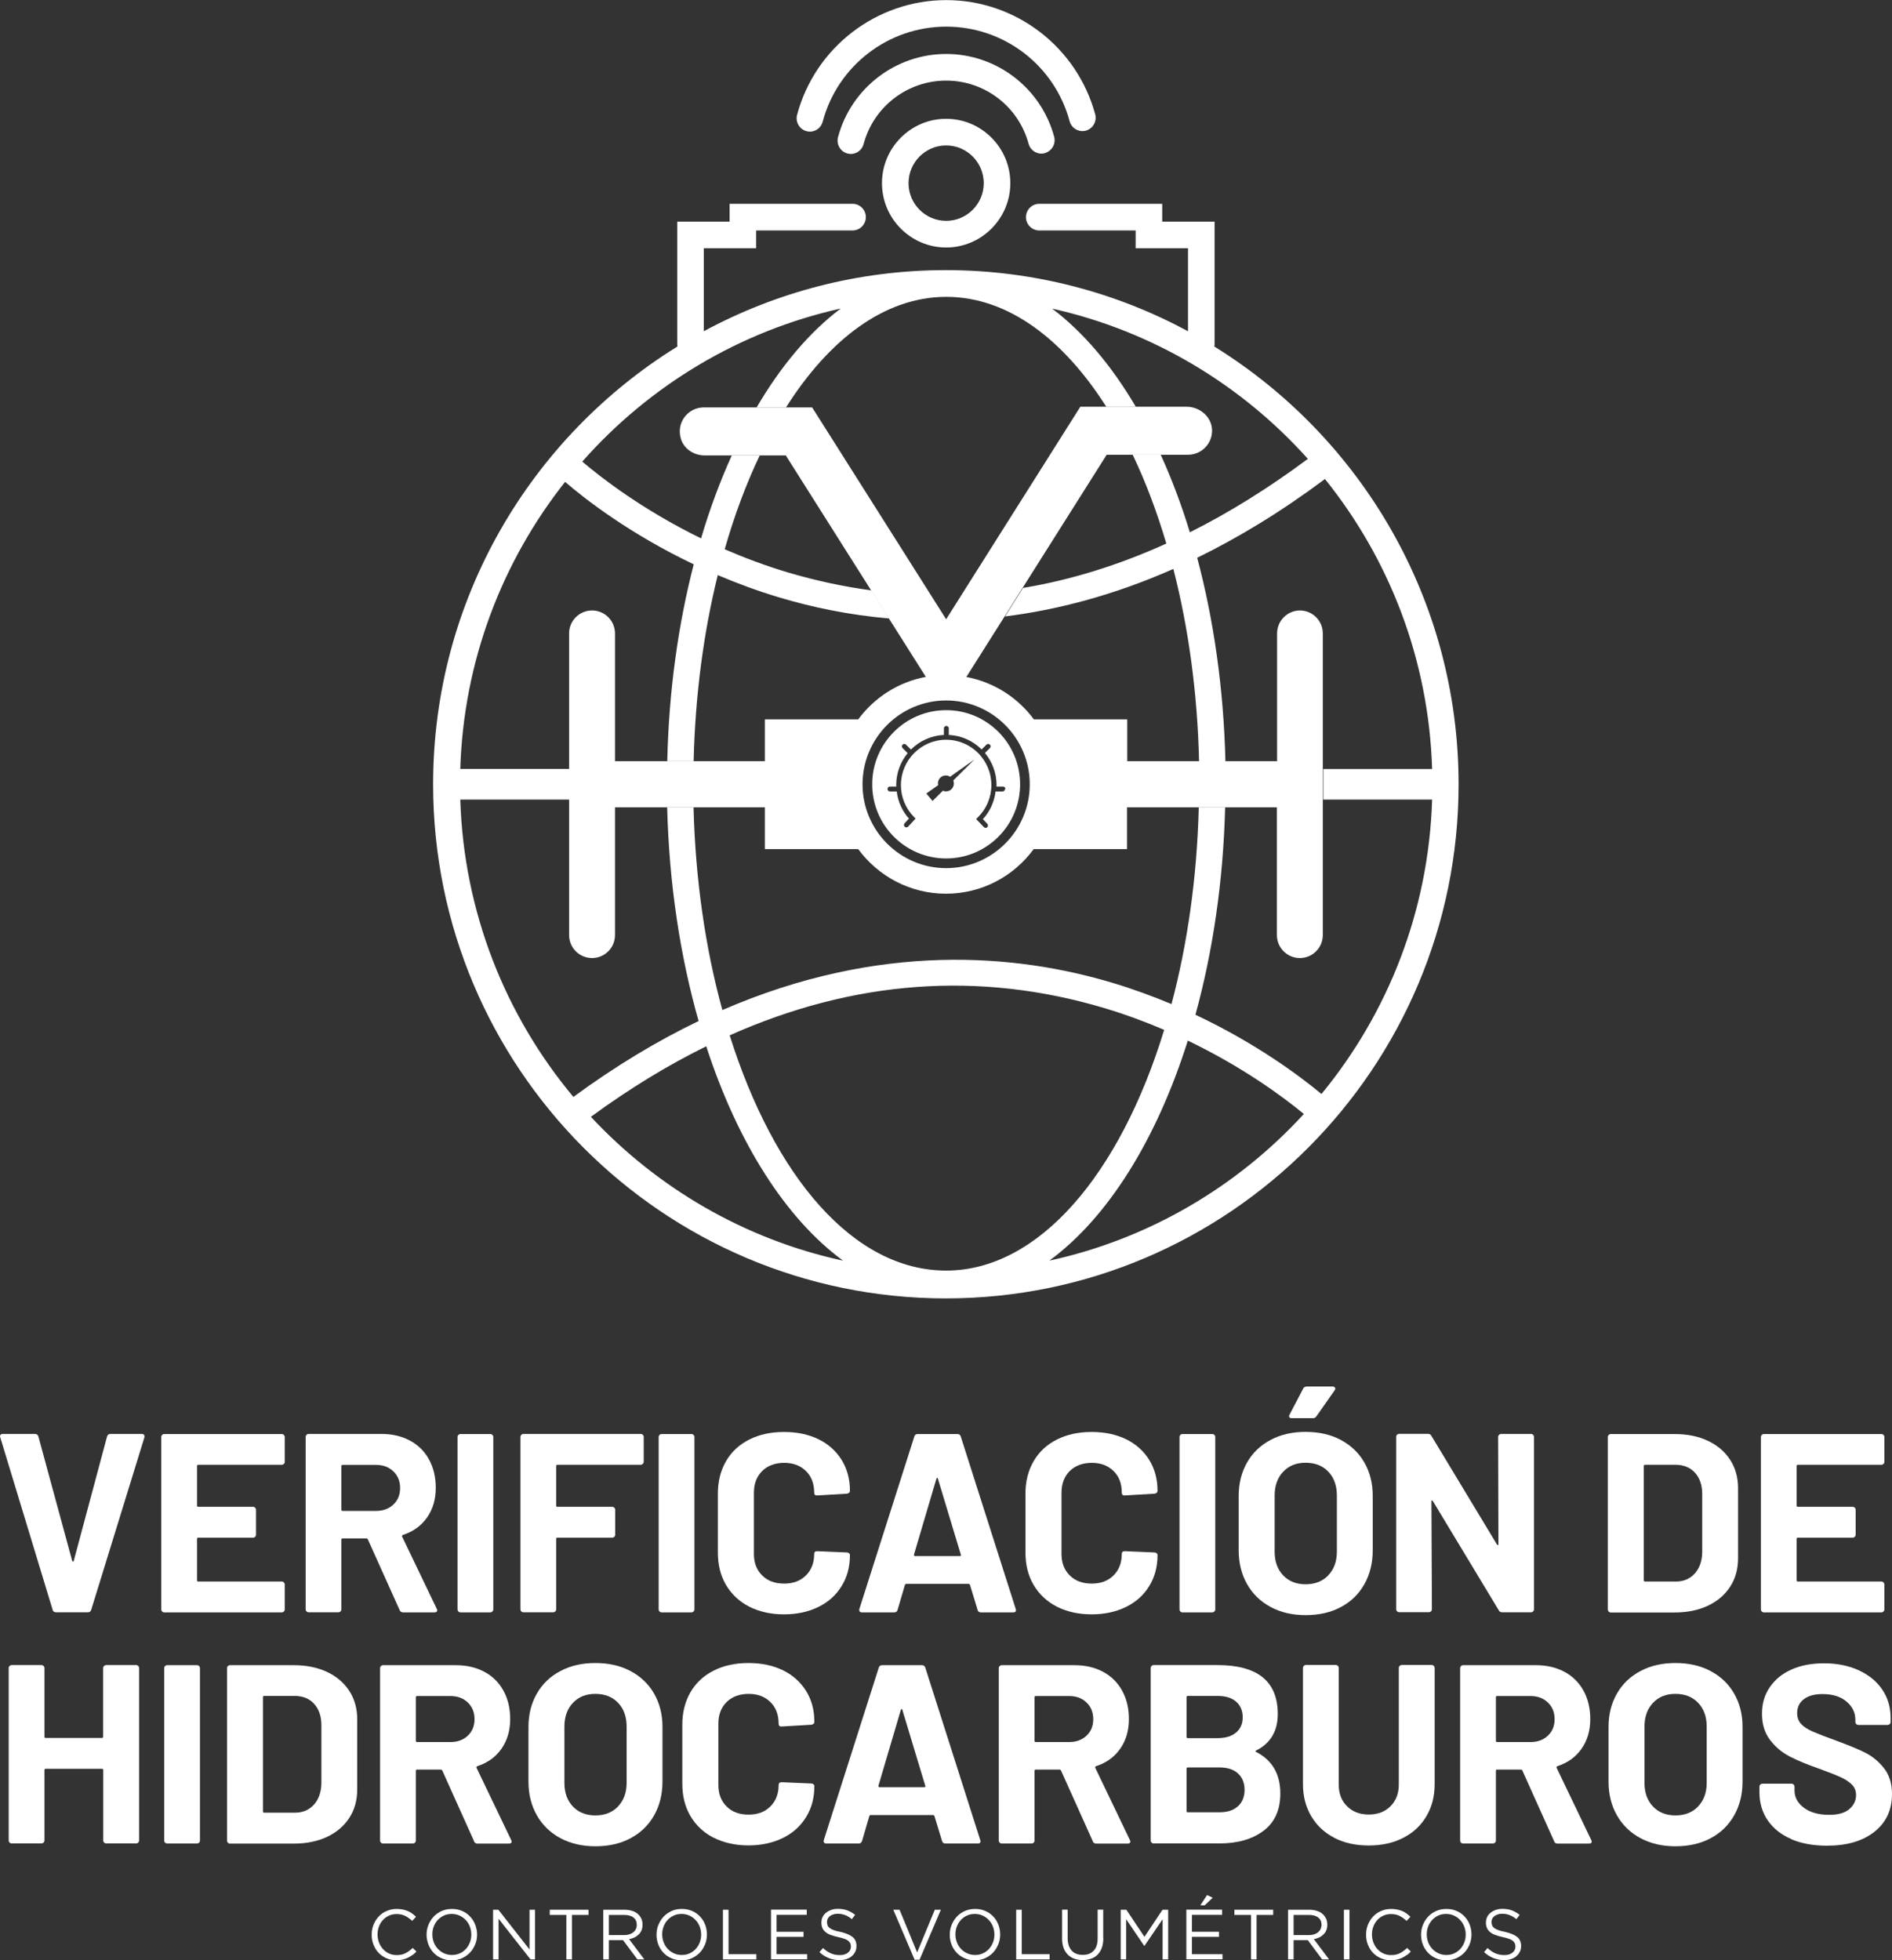 <svg width="166" height="172" viewBox="0 0 166 172" fill="none" xmlns="http://www.w3.org/2000/svg">
<rect x="0" y="0" width="166" height="172" fill="#333333" stroke="none"/>
<g clip-path="url(#clip0_170_8)">
<path d="M4.619 141.252L0.026 126.128L0 126.042C0 125.896 0.086 125.818 0.249 125.818H3.06C3.222 125.818 3.325 125.896 3.368 126.042L6.334 136.955C6.351 136.998 6.368 137.024 6.402 137.024C6.436 137.024 6.454 136.998 6.471 136.955L9.393 126.042C9.436 125.896 9.539 125.818 9.702 125.818H12.444C12.53 125.818 12.598 125.844 12.641 125.904C12.684 125.964 12.693 126.042 12.667 126.128L8.005 141.244C7.962 141.39 7.859 141.467 7.713 141.467H4.902C4.757 141.467 4.654 141.39 4.611 141.244L4.619 141.252Z" fill="white"/>
<path d="M24.906 128.448C24.854 128.499 24.786 128.525 24.717 128.525H17.398C17.321 128.525 17.287 128.56 17.287 128.637V132.1C17.287 132.177 17.321 132.212 17.398 132.212H22.197C22.274 132.212 22.334 132.238 22.386 132.289C22.437 132.341 22.463 132.401 22.463 132.478V134.652C22.463 134.73 22.437 134.79 22.386 134.841C22.334 134.893 22.274 134.919 22.197 134.919H17.398C17.321 134.919 17.287 134.953 17.287 135.031V138.657C17.287 138.734 17.321 138.769 17.398 138.769H24.717C24.794 138.769 24.854 138.795 24.906 138.846C24.957 138.898 24.983 138.958 24.983 139.035V141.209C24.983 141.287 24.957 141.347 24.906 141.398C24.854 141.45 24.786 141.476 24.717 141.476H14.415C14.338 141.476 14.278 141.45 14.227 141.398C14.175 141.347 14.15 141.287 14.15 141.209V126.093C14.15 126.016 14.175 125.956 14.227 125.904C14.278 125.853 14.338 125.827 14.415 125.827H24.717C24.794 125.827 24.854 125.853 24.906 125.904C24.957 125.956 24.983 126.016 24.983 126.093V128.259C24.983 128.336 24.957 128.396 24.906 128.448Z" fill="white"/>
<path d="M35.062 141.269L32.276 135.073C32.25 135.013 32.199 134.988 32.139 134.988H30.065C29.988 134.988 29.953 135.022 29.953 135.099V141.201C29.953 141.278 29.928 141.338 29.876 141.39C29.825 141.441 29.756 141.467 29.688 141.467H27.082C27.005 141.467 26.945 141.441 26.894 141.39C26.843 141.338 26.817 141.278 26.817 141.201V126.085C26.817 126.007 26.843 125.947 26.894 125.896C26.945 125.844 27.005 125.818 27.082 125.818H33.459C34.41 125.818 35.25 126.016 35.97 126.403C36.69 126.789 37.247 127.339 37.641 128.061C38.035 128.774 38.233 129.608 38.233 130.545C38.233 131.559 37.975 132.427 37.47 133.149C36.964 133.87 36.261 134.386 35.353 134.678C35.276 134.713 35.259 134.764 35.284 134.833L38.318 141.158C38.352 141.218 38.361 141.261 38.361 141.295C38.361 141.416 38.275 141.476 38.113 141.476H35.37C35.224 141.476 35.113 141.407 35.062 141.278V141.269ZM29.953 128.637V132.461C29.953 132.538 29.988 132.573 30.065 132.573H32.987C33.613 132.573 34.119 132.384 34.513 132.014C34.907 131.645 35.104 131.155 35.104 130.562C35.104 129.969 34.907 129.479 34.513 129.101C34.119 128.723 33.613 128.534 32.987 128.534H30.065C29.988 128.534 29.953 128.568 29.953 128.646V128.637Z" fill="white"/>
<path d="M40.221 141.398C40.169 141.347 40.144 141.287 40.144 141.209V126.093C40.144 126.016 40.169 125.956 40.221 125.904C40.272 125.853 40.332 125.827 40.409 125.827H43.015C43.092 125.827 43.152 125.853 43.203 125.904C43.255 125.956 43.281 126.016 43.281 126.093V141.209C43.281 141.287 43.255 141.347 43.203 141.398C43.152 141.45 43.083 141.476 43.015 141.476H40.409C40.332 141.476 40.272 141.45 40.221 141.398Z" fill="white"/>
<path d="M56.393 128.448C56.342 128.499 56.282 128.525 56.205 128.525H48.911C48.834 128.525 48.8 128.56 48.8 128.637V132.1C48.8 132.177 48.834 132.212 48.911 132.212H53.711C53.788 132.212 53.848 132.238 53.899 132.289C53.951 132.341 53.976 132.401 53.976 132.478V134.652C53.976 134.73 53.951 134.79 53.899 134.841C53.848 134.893 53.788 134.919 53.711 134.919H48.911C48.834 134.919 48.8 134.953 48.8 135.031V141.201C48.8 141.278 48.774 141.338 48.723 141.39C48.671 141.441 48.603 141.467 48.534 141.467H45.929C45.852 141.467 45.792 141.441 45.74 141.39C45.689 141.338 45.663 141.278 45.663 141.201V126.085C45.663 126.007 45.689 125.947 45.74 125.896C45.792 125.844 45.852 125.818 45.929 125.818H56.213C56.29 125.818 56.35 125.844 56.402 125.896C56.453 125.947 56.479 126.007 56.479 126.085V128.25C56.479 128.328 56.453 128.388 56.402 128.439L56.393 128.448Z" fill="white"/>
<path d="M57.867 141.398C57.816 141.347 57.79 141.287 57.79 141.209V126.093C57.79 126.016 57.816 125.956 57.867 125.904C57.919 125.853 57.979 125.827 58.056 125.827H60.661C60.738 125.827 60.798 125.853 60.85 125.904C60.901 125.956 60.927 126.016 60.927 126.093V141.209C60.927 141.287 60.901 141.347 60.85 141.398C60.798 141.45 60.73 141.476 60.661 141.476H58.056C57.979 141.476 57.919 141.45 57.867 141.398Z" fill="white"/>
<path d="M65.726 140.969C64.852 140.513 64.175 139.877 63.695 139.061C63.215 138.245 62.984 137.291 62.984 136.216V131.052C62.984 129.978 63.224 129.032 63.695 128.216C64.166 127.399 64.844 126.764 65.726 126.317C66.609 125.87 67.62 125.646 68.786 125.646C69.952 125.646 70.937 125.861 71.811 126.282C72.677 126.703 73.354 127.314 73.843 128.096C74.323 128.878 74.571 129.78 74.571 130.811C74.571 130.949 74.485 131.026 74.305 131.06L71.7 131.215H71.657C71.511 131.215 71.434 131.129 71.434 130.966C71.434 130.175 71.194 129.539 70.706 129.067C70.226 128.594 69.583 128.353 68.803 128.353C68.023 128.353 67.355 128.594 66.875 129.067C66.395 129.548 66.146 130.175 66.146 130.966V136.354C66.146 137.127 66.386 137.755 66.875 138.236C67.355 138.717 67.998 138.949 68.803 138.949C69.609 138.949 70.226 138.709 70.706 138.236C71.186 137.763 71.434 137.136 71.434 136.354C71.434 136.191 71.52 136.105 71.7 136.105L74.305 136.216C74.382 136.216 74.442 136.242 74.494 136.285C74.545 136.328 74.571 136.38 74.571 136.44C74.571 137.471 74.331 138.382 73.843 139.164C73.363 139.955 72.686 140.565 71.811 140.994C70.937 141.424 69.934 141.648 68.786 141.648C67.638 141.648 66.609 141.416 65.726 140.969Z" fill="white"/>
<path d="M85.772 141.252L85.104 139.061C85.07 139.001 85.035 138.975 84.993 138.975H79.508C79.465 138.975 79.422 139.009 79.396 139.061L78.753 141.252C78.71 141.398 78.608 141.476 78.462 141.476H75.625C75.54 141.476 75.471 141.45 75.428 141.398C75.385 141.347 75.377 141.269 75.402 141.166L80.219 126.05C80.262 125.904 80.356 125.827 80.51 125.827H84.007C84.153 125.827 84.256 125.904 84.298 126.05L89.115 141.166C89.115 141.166 89.141 141.235 89.141 141.278C89.141 141.416 89.055 141.476 88.892 141.476H86.055C85.91 141.476 85.807 141.398 85.764 141.252H85.772ZM80.287 136.534H84.213C84.298 136.534 84.333 136.491 84.298 136.397L82.293 129.754C82.276 129.694 82.259 129.668 82.224 129.677C82.19 129.677 82.173 129.711 82.156 129.754L80.193 136.397C80.176 136.483 80.21 136.534 80.279 136.534H80.287Z" fill="white"/>
<path d="M92.715 140.969C91.84 140.513 91.163 139.877 90.683 139.061C90.203 138.245 89.972 137.291 89.972 136.216V131.052C89.972 129.978 90.212 129.032 90.683 128.216C91.155 127.399 91.832 126.764 92.715 126.317C93.597 125.87 94.609 125.646 95.774 125.646C96.94 125.646 97.925 125.861 98.799 126.282C99.665 126.703 100.342 127.314 100.831 128.096C101.311 128.878 101.559 129.78 101.559 130.811C101.559 130.949 101.474 131.026 101.294 131.06L98.688 131.215H98.645C98.5 131.215 98.422 131.129 98.422 130.966C98.422 130.175 98.183 129.539 97.694 129.067C97.214 128.594 96.571 128.353 95.791 128.353C95.011 128.353 94.343 128.594 93.863 129.067C93.383 129.548 93.135 130.175 93.135 130.966V136.354C93.135 137.127 93.374 137.755 93.863 138.236C94.343 138.717 94.986 138.949 95.791 138.949C96.597 138.949 97.214 138.709 97.694 138.236C98.174 137.763 98.422 137.136 98.422 136.354C98.422 136.191 98.508 136.105 98.688 136.105L101.294 136.216C101.371 136.216 101.431 136.242 101.482 136.285C101.534 136.328 101.559 136.38 101.559 136.44C101.559 137.471 101.319 138.382 100.831 139.164C100.351 139.955 99.674 140.565 98.799 140.994C97.925 141.424 96.923 141.648 95.774 141.648C94.626 141.648 93.597 141.416 92.715 140.969Z" fill="white"/>
<path d="M103.565 141.398C103.513 141.347 103.488 141.287 103.488 141.209V126.093C103.488 126.016 103.513 125.956 103.565 125.904C103.616 125.853 103.676 125.827 103.753 125.827H106.359C106.436 125.827 106.496 125.853 106.547 125.904C106.599 125.956 106.624 126.016 106.624 126.093V141.209C106.624 141.287 106.599 141.347 106.547 141.398C106.496 141.45 106.427 141.476 106.359 141.476H103.753C103.676 141.476 103.616 141.45 103.565 141.398Z" fill="white"/>
<path d="M111.484 141.003C110.601 140.53 109.907 139.86 109.418 139.001C108.93 138.141 108.681 137.153 108.681 136.036V131.249C108.681 130.149 108.93 129.17 109.418 128.319C109.907 127.468 110.592 126.807 111.484 126.342C112.366 125.87 113.386 125.638 114.552 125.638C115.718 125.638 116.755 125.87 117.637 126.342C118.52 126.815 119.214 127.468 119.703 128.319C120.191 129.17 120.44 130.141 120.44 131.249V136.036C120.44 137.153 120.191 138.141 119.703 139.009C119.214 139.877 118.529 140.539 117.637 141.012C116.755 141.484 115.726 141.716 114.552 141.716C113.378 141.716 112.366 141.476 111.484 141.003ZM116.532 138.227C117.037 137.703 117.294 137.016 117.294 136.148V131.224C117.294 130.356 117.046 129.66 116.549 129.135C116.052 128.611 115.383 128.345 114.552 128.345C113.721 128.345 113.078 128.611 112.581 129.135C112.084 129.66 111.835 130.364 111.835 131.224V136.148C111.835 137.016 112.084 137.703 112.581 138.227C113.078 138.752 113.738 139.009 114.552 139.009C115.366 139.009 116.035 138.752 116.54 138.227H116.532ZM113.121 124.34C113.086 124.28 113.095 124.203 113.146 124.117L114.329 121.857C114.389 121.719 114.501 121.659 114.663 121.659H116.917C117.02 121.659 117.089 121.693 117.132 121.762C117.174 121.831 117.157 121.908 117.097 121.994L115.512 124.254C115.435 124.375 115.332 124.435 115.203 124.435H113.326C113.224 124.435 113.155 124.409 113.129 124.349L113.121 124.34Z" fill="white"/>
<path d="M131.53 125.896C131.581 125.844 131.641 125.818 131.718 125.818H134.324C134.401 125.818 134.461 125.844 134.512 125.896C134.564 125.947 134.589 126.007 134.589 126.085V141.201C134.589 141.278 134.564 141.338 134.512 141.39C134.461 141.441 134.392 141.467 134.324 141.467H131.804C131.658 141.467 131.547 141.407 131.496 141.287L125.719 131.713C125.685 131.67 125.659 131.653 125.633 131.653C125.599 131.653 125.591 131.696 125.591 131.756L125.633 141.192C125.633 141.269 125.608 141.33 125.556 141.381C125.505 141.433 125.436 141.459 125.368 141.459H122.762C122.685 141.459 122.625 141.433 122.574 141.381C122.522 141.33 122.497 141.269 122.497 141.192V126.076C122.497 125.999 122.522 125.939 122.574 125.887C122.625 125.835 122.685 125.81 122.762 125.81H125.282C125.428 125.81 125.531 125.87 125.591 125.99L131.341 135.52C131.367 135.563 131.401 135.581 131.427 135.581C131.453 135.581 131.47 135.538 131.47 135.477L131.444 126.085C131.444 126.007 131.47 125.947 131.521 125.896H131.53Z" fill="white"/>
<path d="M141.146 141.398C141.094 141.347 141.069 141.287 141.069 141.209V126.093C141.069 126.016 141.094 125.956 141.146 125.904C141.197 125.853 141.257 125.827 141.334 125.827H146.914C148.028 125.827 149.005 126.024 149.845 126.42C150.685 126.815 151.336 127.374 151.799 128.087C152.262 128.8 152.493 129.634 152.493 130.57V136.741C152.493 137.677 152.262 138.511 151.799 139.224C151.336 139.937 150.685 140.496 149.845 140.891C149.005 141.287 148.028 141.484 146.914 141.484H141.334C141.257 141.484 141.197 141.459 141.146 141.407V141.398ZM144.325 138.769H147.025C147.711 138.769 148.259 138.537 148.688 138.073C149.108 137.609 149.331 136.99 149.348 136.216V131.078C149.348 130.304 149.133 129.685 148.714 129.221C148.294 128.757 147.719 128.525 147.008 128.525H144.334C144.257 128.525 144.223 128.56 144.223 128.637V138.657C144.223 138.734 144.257 138.769 144.334 138.769H144.325Z" fill="white"/>
<path d="M165.254 128.448C165.203 128.499 165.134 128.525 165.066 128.525H157.747C157.67 128.525 157.635 128.56 157.635 128.637V132.1C157.635 132.177 157.67 132.212 157.747 132.212H162.546C162.623 132.212 162.683 132.238 162.735 132.289C162.786 132.341 162.812 132.401 162.812 132.478V134.652C162.812 134.73 162.786 134.79 162.735 134.841C162.683 134.893 162.623 134.919 162.546 134.919H157.747C157.67 134.919 157.635 134.953 157.635 135.031V138.657C157.635 138.734 157.67 138.769 157.747 138.769H165.066C165.143 138.769 165.203 138.795 165.254 138.846C165.306 138.898 165.332 138.958 165.332 139.035V141.209C165.332 141.287 165.306 141.347 165.254 141.398C165.203 141.45 165.134 141.476 165.066 141.476H154.764C154.687 141.476 154.627 141.45 154.576 141.398C154.524 141.347 154.499 141.287 154.499 141.209V126.093C154.499 126.016 154.524 125.956 154.576 125.904C154.627 125.853 154.687 125.827 154.764 125.827H165.066C165.143 125.827 165.203 125.853 165.254 125.904C165.306 125.956 165.332 126.016 165.332 126.093V128.259C165.332 128.336 165.306 128.396 165.254 128.448Z" fill="white"/>
<path d="M9.136 146.176C9.187 146.125 9.247 146.099 9.325 146.099H11.939C12.016 146.099 12.076 146.125 12.127 146.176C12.178 146.228 12.204 146.288 12.204 146.365V161.482C12.204 161.559 12.178 161.619 12.127 161.671C12.076 161.722 12.016 161.748 11.939 161.748H9.325C9.247 161.748 9.187 161.722 9.136 161.671C9.085 161.619 9.059 161.559 9.059 161.482V155.311C9.059 155.234 9.025 155.2 8.947 155.2H4.011C3.934 155.2 3.9 155.234 3.9 155.311V161.482C3.9 161.559 3.874 161.619 3.822 161.671C3.771 161.722 3.702 161.748 3.634 161.748H1.028C0.951 161.748 0.891 161.722 0.84 161.671C0.788 161.619 0.763 161.559 0.763 161.482V146.365C0.763 146.288 0.788 146.228 0.84 146.176C0.891 146.125 0.951 146.099 1.028 146.099H3.634C3.711 146.099 3.771 146.125 3.822 146.176C3.874 146.228 3.9 146.288 3.9 146.365V152.381C3.9 152.458 3.934 152.493 4.011 152.493H8.939C9.016 152.493 9.05 152.458 9.05 152.381V146.365C9.05 146.288 9.076 146.228 9.127 146.176H9.136Z" fill="white"/>
<path d="M14.484 161.679C14.433 161.628 14.407 161.567 14.407 161.49V146.374C14.407 146.297 14.433 146.237 14.484 146.185C14.535 146.133 14.595 146.108 14.672 146.108H17.278C17.355 146.108 17.415 146.133 17.466 146.185C17.518 146.237 17.544 146.297 17.544 146.374V161.49C17.544 161.567 17.518 161.628 17.466 161.679C17.415 161.731 17.346 161.756 17.278 161.756H14.672C14.595 161.756 14.535 161.731 14.484 161.679Z" fill="white"/>
<path d="M19.995 161.679C19.943 161.628 19.918 161.567 19.918 161.49V146.374C19.918 146.297 19.943 146.237 19.995 146.185C20.046 146.133 20.106 146.108 20.183 146.108H25.763C26.877 146.108 27.854 146.305 28.694 146.701C29.534 147.096 30.185 147.654 30.648 148.368C31.11 149.081 31.342 149.915 31.342 150.851V157.021C31.342 157.958 31.11 158.792 30.648 159.505C30.185 160.218 29.534 160.777 28.694 161.172C27.854 161.567 26.877 161.765 25.763 161.765H20.183C20.106 161.765 20.046 161.739 19.995 161.688V161.679ZM23.174 159.05H25.874C26.56 159.05 27.108 158.818 27.537 158.353C27.957 157.889 28.18 157.271 28.197 156.497V151.358C28.197 150.585 27.982 149.966 27.562 149.502C27.142 149.038 26.568 148.806 25.857 148.806H23.183C23.106 148.806 23.072 148.84 23.072 148.918V158.938C23.072 159.015 23.106 159.05 23.183 159.05H23.174Z" fill="white"/>
<path d="M41.592 161.55L38.807 155.354C38.781 155.294 38.73 155.268 38.67 155.268H36.596C36.519 155.268 36.484 155.303 36.484 155.38V161.49C36.484 161.567 36.459 161.628 36.407 161.679C36.356 161.731 36.287 161.756 36.218 161.756H33.613C33.536 161.756 33.476 161.731 33.425 161.679C33.373 161.628 33.347 161.567 33.347 161.49V146.374C33.347 146.297 33.373 146.237 33.425 146.185C33.476 146.133 33.536 146.108 33.613 146.108H39.989C40.941 146.108 41.781 146.305 42.501 146.692C43.221 147.079 43.778 147.629 44.172 148.351C44.566 149.064 44.763 149.897 44.763 150.834C44.763 151.848 44.506 152.716 44 153.438C43.495 154.16 42.792 154.675 41.883 154.968C41.806 154.993 41.789 155.054 41.815 155.122L44.849 161.447C44.883 161.507 44.892 161.55 44.892 161.585C44.892 161.705 44.806 161.765 44.643 161.765H41.901C41.755 161.765 41.644 161.696 41.592 161.567V161.55ZM36.484 148.918V152.742C36.484 152.819 36.519 152.854 36.596 152.854H39.518C40.144 152.854 40.649 152.665 41.044 152.295C41.438 151.925 41.635 151.436 41.635 150.843C41.635 150.25 41.438 149.76 41.044 149.382C40.649 149.004 40.144 148.815 39.518 148.815H36.596C36.519 148.815 36.484 148.849 36.484 148.926V148.918Z" fill="white"/>
<path d="M49.168 161.284C48.286 160.811 47.591 160.141 47.103 159.282C46.614 158.422 46.366 157.434 46.366 156.317V151.53C46.366 150.43 46.614 149.451 47.103 148.6C47.591 147.749 48.277 147.087 49.168 146.623C50.051 146.151 51.071 145.919 52.237 145.919C53.402 145.919 54.439 146.151 55.322 146.623C56.205 147.096 56.899 147.749 57.387 148.6C57.876 149.451 58.124 150.422 58.124 151.53V156.317C58.124 157.434 57.876 158.431 57.387 159.29C56.899 160.15 56.213 160.82 55.322 161.292C54.439 161.765 53.411 161.997 52.237 161.997C51.062 161.997 50.051 161.756 49.168 161.284ZM54.216 158.508C54.722 157.984 54.979 157.296 54.979 156.428V151.504C54.979 150.636 54.731 149.94 54.233 149.416C53.736 148.892 53.068 148.626 52.237 148.626C51.405 148.626 50.763 148.892 50.265 149.416C49.768 149.94 49.52 150.645 49.52 151.504V156.428C49.52 157.296 49.768 157.984 50.265 158.508C50.763 159.032 51.422 159.29 52.237 159.29C53.051 159.29 53.719 159.032 54.225 158.508H54.216Z" fill="white"/>
<path d="M62.607 161.249C61.733 160.794 61.056 160.158 60.575 159.342C60.096 158.525 59.864 157.571 59.864 156.497V151.333C59.864 150.258 60.104 149.313 60.575 148.488C61.047 147.672 61.724 147.036 62.607 146.589C63.489 146.142 64.501 145.919 65.666 145.919C66.832 145.919 67.817 146.133 68.692 146.554C69.557 146.976 70.234 147.586 70.723 148.368C71.211 149.15 71.451 150.052 71.451 151.083C71.451 151.221 71.366 151.298 71.186 151.333L68.58 151.487H68.537C68.392 151.487 68.315 151.41 68.315 151.238C68.315 150.447 68.075 149.811 67.586 149.339C67.106 148.858 66.463 148.626 65.683 148.626C64.904 148.626 64.235 148.866 63.755 149.339C63.275 149.811 63.027 150.447 63.027 151.238V156.626C63.027 157.4 63.267 158.027 63.755 158.508C64.235 158.989 64.878 159.221 65.683 159.221C66.489 159.221 67.106 158.981 67.586 158.508C68.066 158.035 68.315 157.408 68.315 156.626C68.315 156.463 68.4 156.377 68.58 156.377L71.186 156.489C71.263 156.489 71.323 156.514 71.374 156.557C71.426 156.6 71.451 156.652 71.451 156.712C71.451 157.743 71.211 158.654 70.723 159.436C70.243 160.227 69.566 160.837 68.692 161.267C67.817 161.696 66.815 161.92 65.666 161.92C64.518 161.92 63.489 161.688 62.607 161.241V161.249Z" fill="white"/>
<path d="M82.653 161.533L81.984 159.342C81.95 159.282 81.916 159.256 81.873 159.256H76.388C76.345 159.256 76.302 159.29 76.276 159.342L75.634 161.533C75.591 161.679 75.488 161.756 75.342 161.756H72.505C72.42 161.756 72.351 161.731 72.308 161.679C72.266 161.628 72.257 161.55 72.283 161.447L77.099 146.331C77.142 146.185 77.236 146.108 77.391 146.108H80.896C81.042 146.108 81.144 146.185 81.187 146.331L86.004 161.447C86.004 161.447 86.03 161.516 86.03 161.559C86.03 161.696 85.944 161.756 85.781 161.756H82.944C82.799 161.756 82.696 161.679 82.653 161.533ZM77.168 156.815H81.093C81.179 156.815 81.213 156.772 81.179 156.678L79.173 150.035C79.156 149.975 79.139 149.949 79.105 149.958C79.07 149.958 79.053 149.992 79.036 150.035L77.074 156.678C77.056 156.764 77.091 156.815 77.159 156.815H77.168Z" fill="white"/>
<path d="M95.877 161.55L93.092 155.354C93.066 155.294 93.014 155.268 92.954 155.268H90.88C90.803 155.268 90.769 155.303 90.769 155.38V161.49C90.769 161.567 90.743 161.628 90.692 161.679C90.641 161.731 90.572 161.756 90.503 161.756H87.898C87.821 161.756 87.761 161.731 87.71 161.679C87.658 161.628 87.632 161.567 87.632 161.49V146.374C87.632 146.297 87.658 146.237 87.71 146.185C87.761 146.133 87.821 146.108 87.898 146.108H94.274C95.226 146.108 96.066 146.305 96.785 146.692C97.505 147.079 98.062 147.629 98.457 148.351C98.851 149.064 99.048 149.897 99.048 150.834C99.048 151.848 98.791 152.716 98.285 153.438C97.78 154.16 97.077 154.675 96.168 154.968C96.091 154.993 96.074 155.054 96.1 155.122L99.134 161.447C99.168 161.507 99.177 161.55 99.177 161.585C99.177 161.705 99.091 161.765 98.928 161.765H96.186C96.04 161.765 95.928 161.696 95.877 161.567V161.55ZM90.769 148.918V152.742C90.769 152.819 90.803 152.854 90.88 152.854H93.803C94.429 152.854 94.934 152.665 95.329 152.295C95.723 151.925 95.92 151.436 95.92 150.843C95.92 150.25 95.723 149.76 95.329 149.382C94.934 149.004 94.429 148.815 93.803 148.815H90.88C90.803 148.815 90.769 148.849 90.769 148.926V148.918Z" fill="white"/>
<path d="M110.215 153.722C111.629 154.452 112.332 155.664 112.332 157.365C112.332 158.809 111.844 159.9 110.858 160.639C109.873 161.378 108.587 161.748 107.001 161.748H101.225C101.148 161.748 101.088 161.722 101.036 161.671C100.985 161.619 100.959 161.559 100.959 161.482V146.365C100.959 146.288 100.985 146.228 101.036 146.176C101.088 146.125 101.148 146.099 101.225 146.099H106.821C110.344 146.099 112.109 147.534 112.109 150.396C112.109 151.891 111.475 152.957 110.215 153.593C110.13 153.636 110.13 153.679 110.215 153.73V153.722ZM104.105 148.909V152.398C104.105 152.475 104.139 152.51 104.216 152.51H106.821C107.524 152.51 108.064 152.347 108.45 152.02C108.835 151.693 109.033 151.247 109.033 150.679C109.033 150.112 108.835 149.64 108.45 149.304C108.064 148.969 107.524 148.806 106.821 148.806H104.216C104.139 148.806 104.105 148.84 104.105 148.918V148.909ZM108.613 158.491C108.998 158.139 109.195 157.657 109.195 157.047C109.195 156.437 108.998 155.956 108.613 155.604C108.227 155.251 107.687 155.079 106.984 155.079H104.216C104.139 155.079 104.105 155.114 104.105 155.191V158.903C104.105 158.981 104.139 159.015 104.216 159.015H107.001C107.687 159.015 108.218 158.843 108.604 158.491H108.613Z" fill="white"/>
<path d="M117.08 161.258C116.206 160.811 115.537 160.184 115.049 159.367C114.569 158.551 114.32 157.623 114.32 156.557V146.357C114.32 146.279 114.346 146.219 114.398 146.168C114.449 146.116 114.509 146.09 114.586 146.09H117.192C117.269 146.09 117.329 146.116 117.38 146.168C117.432 146.219 117.457 146.279 117.457 146.357V156.575C117.457 157.365 117.697 158.001 118.186 158.482C118.666 158.964 119.3 159.213 120.088 159.213C120.877 159.213 121.511 158.972 122 158.482C122.488 157.992 122.728 157.365 122.728 156.575V146.357C122.728 146.279 122.754 146.219 122.805 146.168C122.857 146.116 122.917 146.09 122.994 146.09H125.608C125.685 146.09 125.745 146.116 125.796 146.168C125.848 146.219 125.873 146.279 125.873 146.357V156.557C125.873 157.614 125.633 158.551 125.145 159.367C124.665 160.184 123.988 160.811 123.114 161.258C122.248 161.705 121.237 161.928 120.088 161.928C118.94 161.928 117.937 161.705 117.063 161.258H117.08Z" fill="white"/>
<path d="M136.355 161.55L133.57 155.354C133.544 155.294 133.493 155.268 133.433 155.268H131.358C131.281 155.268 131.247 155.303 131.247 155.38V161.49C131.247 161.567 131.221 161.628 131.17 161.679C131.119 161.731 131.05 161.756 130.981 161.756H128.376C128.299 161.756 128.239 161.731 128.187 161.679C128.136 161.628 128.11 161.567 128.11 161.49V146.374C128.11 146.297 128.136 146.237 128.187 146.185C128.239 146.133 128.299 146.108 128.376 146.108H134.752C135.704 146.108 136.544 146.305 137.263 146.692C137.983 147.079 138.54 147.629 138.935 148.351C139.329 149.064 139.526 149.897 139.526 150.834C139.526 151.848 139.269 152.716 138.763 153.438C138.258 154.16 137.555 154.675 136.646 154.968C136.569 154.993 136.552 155.054 136.578 155.122L139.612 161.447C139.646 161.507 139.655 161.55 139.655 161.585C139.655 161.705 139.569 161.765 139.406 161.765H136.664C136.518 161.765 136.406 161.696 136.355 161.567V161.55ZM131.247 148.918V152.742C131.247 152.819 131.281 152.854 131.358 152.854H134.281C134.907 152.854 135.412 152.665 135.807 152.295C136.201 151.925 136.398 151.436 136.398 150.843C136.398 150.25 136.201 149.76 135.807 149.382C135.412 149.004 134.907 148.815 134.281 148.815H131.358C131.281 148.815 131.247 148.849 131.247 148.926V148.918Z" fill="white"/>
<path d="M143.931 161.284C143.048 160.811 142.354 160.141 141.866 159.282C141.377 158.422 141.129 157.434 141.129 156.317V151.53C141.129 150.43 141.377 149.451 141.866 148.6C142.354 147.749 143.04 147.087 143.931 146.623C144.814 146.151 145.834 145.919 146.999 145.919C148.165 145.919 149.202 146.151 150.085 146.623C150.968 147.096 151.662 147.749 152.15 148.6C152.639 149.451 152.887 150.422 152.887 151.53V156.317C152.887 157.434 152.639 158.431 152.15 159.29C151.662 160.15 150.976 160.82 150.085 161.292C149.202 161.765 148.174 161.997 146.999 161.997C145.825 161.997 144.814 161.756 143.931 161.284ZM148.979 158.508C149.485 157.984 149.742 157.296 149.742 156.428V151.504C149.742 150.636 149.493 149.94 148.996 149.416C148.499 148.892 147.831 148.626 146.999 148.626C146.168 148.626 145.525 148.892 145.028 149.416C144.531 149.94 144.283 150.645 144.283 151.504V156.428C144.283 157.296 144.531 157.984 145.028 158.508C145.525 159.032 146.185 159.29 146.999 159.29C147.814 159.29 148.482 159.032 148.988 158.508H148.979Z" fill="white"/>
<path d="M157.164 161.361C156.273 160.983 155.587 160.433 155.098 159.728C154.619 159.024 154.37 158.199 154.37 157.262V156.772C154.37 156.695 154.396 156.635 154.447 156.583C154.499 156.532 154.559 156.506 154.636 156.506H157.181C157.258 156.506 157.318 156.532 157.37 156.583C157.421 156.635 157.447 156.703 157.447 156.772V157.107C157.447 157.7 157.721 158.207 158.27 158.62C158.818 159.032 159.564 159.239 160.498 159.239C161.286 159.239 161.878 159.067 162.263 158.732C162.649 158.396 162.846 157.984 162.846 157.494C162.846 157.133 162.726 156.832 162.486 156.592C162.246 156.351 161.921 156.128 161.518 155.947C161.106 155.758 160.455 155.5 159.564 155.174C158.569 154.83 157.721 154.478 157.035 154.125C156.341 153.764 155.767 153.283 155.296 152.664C154.824 152.046 154.593 151.281 154.593 150.37C154.593 149.459 154.824 148.694 155.287 148.024C155.75 147.354 156.384 146.838 157.207 146.477C158.021 146.116 158.972 145.944 160.035 145.944C161.166 145.944 162.169 146.142 163.06 146.546C163.943 146.95 164.637 147.508 165.134 148.23C165.631 148.952 165.88 149.794 165.88 150.748V151.083C165.88 151.161 165.854 151.221 165.803 151.272C165.751 151.324 165.691 151.35 165.614 151.35H163.052C162.975 151.35 162.915 151.324 162.863 151.272C162.812 151.221 162.786 151.161 162.786 151.083V150.903C162.786 150.275 162.529 149.743 162.015 149.304C161.501 148.866 160.798 148.643 159.906 148.643C159.204 148.643 158.664 148.789 158.27 149.09C157.875 149.39 157.678 149.794 157.678 150.318C157.678 150.688 157.79 151.006 158.021 151.255C158.252 151.513 158.595 151.736 159.049 151.934C159.504 152.132 160.206 152.407 161.158 152.75C162.212 153.137 163.043 153.481 163.643 153.782C164.243 154.082 164.792 154.521 165.272 155.114C165.751 155.707 166 156.463 166 157.408C166 158.809 165.486 159.917 164.457 160.725C163.429 161.542 162.041 161.946 160.284 161.946C159.092 161.946 158.055 161.756 157.164 161.378V161.361Z" fill="white"/>
<path d="M114.063 53.564C112.949 53.564 112.049 54.466 112.049 55.583V66.789H98.902V63.12H90.709C89.304 61.212 87.204 59.854 84.787 59.399L88.147 54.079L89.724 51.578L97.094 39.908C97.094 39.908 97.103 39.9 97.111 39.9H99.357H101.816H104.242C105.433 39.9 106.393 38.903 106.342 37.7C106.29 36.548 105.253 35.689 104.105 35.689H99.631H97.043H94.797C94.797 35.689 94.78 35.689 94.78 35.698L84.401 52.137L83.03 54.311C83.03 54.311 83.004 54.328 82.996 54.311L81.65 52.18L71.263 35.758C71.263 35.758 71.254 35.749 71.246 35.749H68.94H66.361H61.741C60.37 35.749 59.299 37.073 59.744 38.516C60.019 39.401 60.893 39.96 61.818 39.96H64.184H66.635H68.932C68.932 39.96 68.949 39.96 68.949 39.969L76.431 51.802L77.991 54.268L81.23 59.39C78.813 59.846 76.714 61.203 75.299 63.12H67.106V66.789H53.959V55.583C53.959 54.466 53.059 53.564 51.945 53.564C50.831 53.564 49.931 54.466 49.931 55.583V82.043C49.931 83.16 50.831 84.062 51.945 84.062C53.059 84.062 53.959 83.16 53.959 82.043V70.837H67.106V74.506H75.299C77.039 76.869 79.833 78.416 82.996 78.416C86.158 78.416 88.952 76.878 90.692 74.506H98.885V70.837H112.032V82.043C112.032 83.16 112.932 84.062 114.046 84.062C115.16 84.062 116.06 83.16 116.06 82.043V55.583C116.06 54.466 115.16 53.564 114.046 53.564H114.063ZM83.013 76.173C78.968 76.173 75.677 72.873 75.677 68.817C75.677 64.761 78.968 61.461 83.013 61.461C87.058 61.461 90.349 64.761 90.349 68.817C90.349 72.873 87.058 76.173 83.013 76.173Z" fill="white"/>
<path d="M83.013 62.312C79.439 62.312 76.525 65.225 76.525 68.817C76.525 72.409 79.43 75.323 83.013 75.323C86.595 75.323 89.501 72.409 89.501 68.817C89.501 65.225 86.595 62.312 83.013 62.312ZM83.69 68.791C83.664 69.178 83.33 69.47 82.944 69.436C82.867 69.436 82.799 69.402 82.73 69.376L81.822 70.278L81.273 69.625L82.319 68.886C82.302 68.826 82.284 68.757 82.293 68.688C82.319 68.302 82.653 68.009 83.039 68.044C83.159 68.044 83.261 68.095 83.356 68.156L85.49 66.643L83.638 68.482C83.681 68.577 83.698 68.68 83.69 68.791ZM88.172 69.23C88.172 69.35 88.078 69.445 87.958 69.445H87.35C87.238 70.356 86.861 71.198 86.235 71.876L86.621 72.28C86.698 72.366 86.698 72.504 86.621 72.581C86.578 72.624 86.527 72.641 86.475 72.641C86.424 72.641 86.364 72.616 86.321 72.573L85.644 71.868L85.79 71.722C86.552 70.966 86.981 69.96 86.981 68.886C86.981 66.686 85.198 64.907 83.013 64.907C80.827 64.907 79.045 66.695 79.045 68.886C79.045 69.934 79.448 70.923 80.185 71.679L80.33 71.825L79.679 72.53C79.602 72.616 79.465 72.624 79.379 72.538C79.293 72.461 79.285 72.323 79.371 72.237L79.748 71.825C79.148 71.155 78.788 70.33 78.676 69.445H78.085C77.965 69.445 77.871 69.35 77.871 69.23C77.871 69.109 77.965 69.015 78.085 69.015H78.642C78.642 68.972 78.633 68.929 78.633 68.886C78.633 67.82 79.01 66.841 79.636 66.085L79.191 65.638C79.105 65.552 79.105 65.423 79.191 65.337C79.276 65.251 79.405 65.251 79.49 65.337L79.927 65.766C80.673 65.019 81.693 64.538 82.816 64.486V63.91C82.816 63.79 82.91 63.696 83.03 63.696C83.15 63.696 83.244 63.79 83.244 63.91V64.486C84.367 64.538 85.378 65.01 86.124 65.758L86.552 65.337C86.638 65.251 86.767 65.26 86.852 65.337C86.938 65.423 86.93 65.552 86.852 65.638L86.415 66.067C87.049 66.832 87.435 67.812 87.435 68.886C87.435 68.929 87.427 68.972 87.427 69.015H88.001C88.121 69.015 88.215 69.109 88.215 69.23H88.172Z" fill="white"/>
<path d="M83.013 10.424C79.91 10.424 77.382 12.959 77.382 16.07C77.382 19.181 79.91 21.716 83.013 21.716C86.115 21.716 88.644 19.181 88.644 16.07C88.644 12.959 86.115 10.424 83.013 10.424ZM83.013 19.378C81.196 19.378 79.713 17.892 79.713 16.07C79.713 14.248 81.196 12.761 83.013 12.761C84.83 12.761 86.312 14.248 86.312 16.07C86.312 17.892 84.83 19.378 83.013 19.378Z" fill="white"/>
<path d="M91.669 13.432C92.286 13.26 92.655 12.624 92.492 12.005C91.343 7.726 87.444 4.735 83.013 4.735C78.582 4.735 74.665 7.743 73.525 12.04C73.363 12.658 73.731 13.303 74.348 13.466C74.451 13.492 74.545 13.509 74.648 13.509C75.162 13.509 75.634 13.165 75.771 12.641C76.645 9.358 79.619 7.072 83.013 7.072C86.407 7.072 89.364 9.35 90.246 12.615C90.418 13.234 91.052 13.604 91.669 13.44V13.432Z" fill="white"/>
<path d="M70.757 11.507C70.86 11.533 70.954 11.55 71.057 11.55C71.571 11.55 72.043 11.206 72.18 10.682C73.483 5.766 77.939 2.337 83.021 2.337C88.104 2.337 92.535 5.749 93.846 10.639C94.017 11.258 94.651 11.627 95.269 11.464C95.886 11.292 96.254 10.656 96.091 10.037C94.497 4.134 89.124 0.009 83.021 0.009C76.919 0.009 71.511 4.151 69.934 10.08C69.772 10.699 70.14 11.344 70.757 11.507Z" fill="white"/>
<path d="M106.547 30.404C106.556 30.335 106.564 30.275 106.564 30.198V19.447H101.971V17.883H91.18C90.538 17.883 90.015 18.407 90.015 19.052C90.015 19.696 90.538 20.221 91.18 20.221H99.639V21.785H104.233V29.063C97.908 25.652 90.683 23.71 83.013 23.701C83.013 23.701 83.004 23.701 82.996 23.701C75.317 23.701 68.083 25.643 61.75 29.063V21.785H66.344V20.221H74.802C75.445 20.221 75.968 19.696 75.968 19.052C75.968 18.407 75.445 17.883 74.802 17.883H64.012V19.447H59.419V30.198C59.419 30.267 59.427 30.335 59.436 30.404C46.589 38.353 38.001 52.593 38.001 68.817C38.001 93.687 58.176 113.925 82.987 113.925C107.798 113.925 127.973 93.687 127.973 68.817C127.973 52.601 119.386 38.353 106.539 30.404H106.547ZM51.842 97.992C55.202 95.535 58.57 93.472 61.964 91.805C64.715 100.27 68.94 106.93 73.971 110.616C65.332 108.743 57.67 104.24 51.842 97.992ZM64.021 90.843C74.905 85.996 85.901 85.179 96.871 88.445C98.748 89.004 100.505 89.665 102.142 90.361C98.285 102.985 91.155 111.484 83.013 111.484C74.871 111.484 67.912 103.209 64.021 90.843ZM92.063 110.616C97.197 106.852 101.474 100.003 104.216 91.306C109.024 93.618 112.546 96.213 114.398 97.743C108.553 104.12 100.796 108.717 92.055 110.616H92.063ZM115.932 95.981C113.943 94.332 110.138 91.513 104.885 89.038C106.401 83.521 107.327 77.359 107.49 70.837H105.176C105.022 77.033 104.173 82.876 102.785 88.101C101.174 87.431 99.468 86.795 97.634 86.245C89.201 83.71 77.211 82.618 63.378 88.625C61.904 83.263 61.013 77.23 60.85 70.837H58.536C58.707 77.574 59.684 83.933 61.295 89.588C57.739 91.298 54.062 93.489 50.308 96.248C44.369 89.141 40.692 80.066 40.384 70.158H49.957V67.468H40.384C40.675 57.972 44.069 49.25 49.58 42.28C51.362 43.819 55.262 46.843 60.867 49.516C59.504 54.792 58.681 60.636 58.544 66.789H60.858C60.995 60.971 61.741 55.454 62.975 50.461C64.655 51.175 66.446 51.845 68.375 52.421C71.211 53.272 74.451 53.959 78.016 54.268L76.457 51.802C74.014 51.475 71.58 50.951 69.137 50.229C67.149 49.636 65.306 48.94 63.584 48.193C64.432 45.219 65.469 42.452 66.652 39.969H64.201C63.181 42.22 62.273 44.652 61.51 47.239C56.342 44.712 52.717 41.894 51.088 40.501C56.95 33.859 64.835 29.063 73.765 27.07C71.014 29.141 68.52 32.105 66.378 35.758H68.957C72.771 29.725 77.639 26.081 82.944 26.047C82.97 26.047 83.004 26.047 83.03 26.047C83.064 26.047 83.099 26.047 83.141 26.047C88.421 26.099 93.263 29.708 97.068 35.698H99.657C97.523 32.071 95.037 29.132 92.312 27.078C101.122 29.046 108.913 33.747 114.749 40.261C111.312 42.822 107.858 44.97 104.396 46.706C103.659 44.291 102.802 42.014 101.842 39.908H99.382C100.514 42.272 101.499 44.884 102.331 47.694C98.157 49.585 93.957 50.891 89.758 51.587L88.181 54.088C92.783 53.512 97.737 52.223 102.948 49.92C104.267 55.05 105.065 60.765 105.202 66.798H107.516C107.361 60.413 106.487 54.371 105.039 48.94C108.664 47.17 112.418 44.893 116.249 42.031C121.888 49.043 125.359 57.86 125.651 67.477H116.103V68.817V70.158H125.651C125.351 79.937 121.768 88.9 115.957 95.973L115.932 95.981Z" fill="white"/>
<path d="M36.167 171.545C36.047 171.639 35.91 171.716 35.773 171.785C35.636 171.854 35.481 171.905 35.319 171.94C35.156 171.974 34.976 172 34.779 172C34.462 172 34.179 171.94 33.913 171.828C33.647 171.708 33.416 171.553 33.227 171.355C33.03 171.158 32.885 170.917 32.773 170.642C32.662 170.367 32.61 170.075 32.61 169.757C32.61 169.439 32.662 169.156 32.773 168.881C32.885 168.606 33.039 168.365 33.227 168.159C33.425 167.952 33.656 167.789 33.922 167.677C34.187 167.557 34.487 167.497 34.804 167.497C35.002 167.497 35.181 167.514 35.344 167.549C35.507 167.583 35.653 167.626 35.79 167.686C35.927 167.746 36.056 167.815 36.167 167.901C36.279 167.987 36.398 168.081 36.501 168.184L36.167 168.545C35.978 168.374 35.781 168.227 35.567 168.116C35.353 168.004 35.096 167.944 34.804 167.944C34.564 167.944 34.342 167.987 34.136 168.081C33.93 168.176 33.75 168.296 33.605 168.459C33.45 168.623 33.339 168.812 33.253 169.027C33.167 169.241 33.125 169.482 33.125 169.731C33.125 169.981 33.167 170.221 33.253 170.445C33.339 170.668 33.459 170.857 33.605 171.02C33.759 171.184 33.93 171.313 34.136 171.407C34.342 171.502 34.564 171.545 34.804 171.545C35.104 171.545 35.361 171.493 35.576 171.381C35.79 171.27 36.004 171.115 36.21 170.917L36.536 171.235C36.424 171.355 36.304 171.459 36.184 171.553L36.167 171.545Z" fill="white"/>
<path d="M41.695 170.599C41.584 170.874 41.438 171.106 41.241 171.321C41.044 171.527 40.812 171.691 40.538 171.82C40.264 171.948 39.964 172 39.63 172C39.295 172 38.995 171.94 38.73 171.82C38.455 171.699 38.224 171.536 38.035 171.33C37.838 171.123 37.693 170.883 37.59 170.616C37.487 170.341 37.427 170.058 37.427 169.757C37.427 169.456 37.478 169.164 37.59 168.898C37.701 168.623 37.847 168.391 38.044 168.176C38.241 167.97 38.472 167.806 38.747 167.677C39.021 167.557 39.321 167.497 39.655 167.497C39.989 167.497 40.289 167.557 40.555 167.677C40.829 167.798 41.061 167.961 41.249 168.167C41.447 168.374 41.592 168.614 41.695 168.881C41.798 169.156 41.858 169.439 41.858 169.74C41.858 170.041 41.806 170.333 41.695 170.599ZM41.224 169.044C41.138 168.82 41.018 168.631 40.864 168.468C40.709 168.305 40.529 168.176 40.324 168.081C40.118 167.987 39.887 167.935 39.638 167.935C39.39 167.935 39.158 167.978 38.953 168.073C38.747 168.167 38.567 168.296 38.413 168.459C38.258 168.623 38.147 168.812 38.061 169.027C37.975 169.241 37.933 169.473 37.933 169.723C37.933 169.972 37.975 170.204 38.061 170.427C38.147 170.651 38.267 170.84 38.421 171.003C38.575 171.166 38.755 171.295 38.961 171.39C39.167 171.484 39.398 171.536 39.647 171.536C39.895 171.536 40.118 171.493 40.332 171.398C40.547 171.304 40.718 171.175 40.872 171.012C41.026 170.848 41.138 170.659 41.224 170.445C41.309 170.23 41.352 169.998 41.352 169.748C41.352 169.499 41.309 169.267 41.224 169.044Z" fill="white"/>
<path d="M46.46 167.566H46.94V171.923H46.546L43.743 168.356V171.923H43.263V167.566H43.726L46.46 171.055V167.566Z" fill="white"/>
<path d="M50.18 171.923H49.691V168.021H48.234V167.566H51.637V168.021H50.18V171.923Z" fill="white"/>
<path d="M55.922 171.923L54.662 170.23H53.419V171.923H52.931V167.566H54.799C55.039 167.566 55.253 167.6 55.45 167.66C55.648 167.72 55.81 167.806 55.948 167.927C56.085 168.038 56.188 168.176 56.265 168.339C56.342 168.502 56.376 168.674 56.376 168.872C56.376 169.052 56.35 169.216 56.29 169.362C56.23 169.508 56.153 169.628 56.042 169.731C55.939 169.834 55.81 169.929 55.665 169.998C55.519 170.066 55.365 170.118 55.193 170.144L56.53 171.923H55.93H55.922ZM55.588 168.253C55.391 168.099 55.116 168.021 54.765 168.021H53.419V169.791H54.756C54.919 169.791 55.065 169.774 55.202 169.731C55.339 169.688 55.459 169.628 55.553 169.551C55.656 169.474 55.733 169.379 55.785 169.267C55.845 169.156 55.87 169.027 55.87 168.889C55.87 168.614 55.776 168.399 55.579 168.253H55.588Z" fill="white"/>
<path d="M61.861 170.599C61.75 170.874 61.604 171.106 61.407 171.321C61.21 171.527 60.978 171.691 60.704 171.82C60.43 171.948 60.13 172 59.796 172C59.461 172 59.161 171.94 58.896 171.82C58.621 171.699 58.39 171.536 58.202 171.33C58.004 171.123 57.859 170.883 57.756 170.616C57.653 170.341 57.602 170.058 57.602 169.757C57.602 169.456 57.653 169.164 57.764 168.898C57.876 168.623 58.022 168.391 58.219 168.176C58.416 167.97 58.647 167.806 58.922 167.677C59.196 167.549 59.496 167.497 59.83 167.497C60.164 167.497 60.464 167.557 60.73 167.677C61.004 167.798 61.236 167.961 61.424 168.167C61.621 168.374 61.767 168.614 61.87 168.881C61.972 169.156 62.024 169.439 62.024 169.74C62.024 170.041 61.972 170.333 61.861 170.599ZM61.39 169.044C61.304 168.82 61.184 168.631 61.03 168.468C60.876 168.305 60.696 168.176 60.49 168.081C60.284 167.987 60.053 167.935 59.804 167.935C59.556 167.935 59.324 167.978 59.119 168.073C58.913 168.167 58.733 168.296 58.579 168.459C58.424 168.623 58.313 168.812 58.227 169.027C58.142 169.241 58.099 169.473 58.099 169.723C58.099 169.972 58.142 170.204 58.227 170.427C58.313 170.651 58.433 170.84 58.587 171.003C58.742 171.166 58.922 171.295 59.127 171.39C59.333 171.484 59.564 171.536 59.813 171.536C60.061 171.536 60.293 171.493 60.498 171.398C60.704 171.304 60.884 171.175 61.038 171.012C61.193 170.848 61.304 170.659 61.39 170.445C61.475 170.23 61.518 169.998 61.518 169.748C61.518 169.499 61.475 169.267 61.39 169.044Z" fill="white"/>
<path d="M63.429 167.566H63.918V171.467H66.361V171.923H63.429V167.566Z" fill="white"/>
<path d="M70.783 168.013H68.135V169.499H70.5V169.946H68.135V171.467H70.817V171.914H67.646V167.557H70.783V168.004V168.013Z" fill="white"/>
<path d="M72.6 168.932C72.634 169.018 72.694 169.095 72.78 169.164C72.865 169.233 72.986 169.293 73.14 169.353C73.294 169.413 73.491 169.465 73.731 169.508C74.211 169.62 74.571 169.766 74.802 169.955C75.034 170.144 75.145 170.41 75.145 170.745C75.145 170.934 75.111 171.106 75.034 171.252C74.957 171.407 74.862 171.536 74.725 171.648C74.597 171.759 74.442 171.837 74.263 171.897C74.082 171.957 73.885 171.983 73.671 171.983C73.32 171.983 73.003 171.923 72.72 171.811C72.437 171.699 72.154 171.527 71.897 171.287L72.206 170.926C72.437 171.132 72.66 171.287 72.891 171.39C73.123 171.493 73.388 171.545 73.688 171.545C73.988 171.545 74.22 171.476 74.391 171.338C74.562 171.201 74.657 171.02 74.657 170.797C74.657 170.694 74.64 170.599 74.605 170.522C74.571 170.445 74.511 170.367 74.434 170.298C74.348 170.23 74.237 170.17 74.091 170.118C73.945 170.066 73.757 170.015 73.525 169.963C73.277 169.912 73.063 169.843 72.874 169.774C72.694 169.706 72.54 169.62 72.42 169.516C72.3 169.413 72.214 169.302 72.154 169.164C72.094 169.035 72.068 168.872 72.068 168.691C72.068 168.511 72.103 168.356 72.171 168.21C72.24 168.064 72.343 167.935 72.471 167.832C72.6 167.729 72.754 167.643 72.925 167.583C73.097 167.523 73.285 167.488 73.5 167.488C73.817 167.488 74.1 167.531 74.331 167.617C74.562 167.703 74.802 167.841 75.025 168.013L74.742 168.391C74.537 168.227 74.34 168.107 74.134 168.03C73.928 167.952 73.714 167.918 73.491 167.918C73.354 167.918 73.225 167.935 73.106 167.978C72.994 168.013 72.891 168.064 72.814 168.124C72.737 168.184 72.668 168.262 72.626 168.348C72.583 168.434 72.557 168.528 72.557 168.631C72.557 168.734 72.574 168.829 72.608 168.915L72.6 168.932Z" fill="white"/>
<path d="M82.019 167.566H82.55L80.682 171.948H80.245L78.376 167.566H78.925L80.468 171.313L82.019 167.566Z" fill="white"/>
<path d="M87.589 170.599C87.478 170.874 87.332 171.106 87.135 171.321C86.938 171.527 86.707 171.691 86.432 171.82C86.158 171.94 85.858 172 85.524 172C85.19 172 84.89 171.94 84.624 171.82C84.35 171.699 84.118 171.536 83.93 171.33C83.733 171.123 83.587 170.883 83.484 170.616C83.381 170.341 83.33 170.058 83.33 169.757C83.33 169.456 83.381 169.164 83.493 168.898C83.604 168.623 83.75 168.391 83.947 168.176C84.144 167.961 84.376 167.806 84.65 167.677C84.924 167.557 85.224 167.497 85.558 167.497C85.892 167.497 86.192 167.557 86.458 167.677C86.732 167.798 86.964 167.961 87.152 168.167C87.35 168.374 87.495 168.614 87.598 168.881C87.701 169.156 87.752 169.439 87.752 169.74C87.752 170.041 87.701 170.333 87.589 170.599ZM87.118 169.044C87.032 168.82 86.912 168.631 86.758 168.468C86.604 168.305 86.424 168.176 86.218 168.081C86.013 167.987 85.781 167.935 85.532 167.935C85.284 167.935 85.053 167.978 84.847 168.073C84.641 168.167 84.461 168.296 84.307 168.459C84.161 168.623 84.041 168.812 83.956 169.027C83.87 169.241 83.827 169.473 83.827 169.723C83.827 169.972 83.87 170.204 83.956 170.427C84.041 170.651 84.161 170.84 84.316 171.003C84.47 171.166 84.65 171.295 84.856 171.39C85.061 171.484 85.293 171.536 85.541 171.536C85.79 171.536 86.021 171.493 86.227 171.398C86.432 171.304 86.612 171.175 86.767 171.012C86.912 170.848 87.032 170.659 87.118 170.445C87.204 170.23 87.247 169.998 87.247 169.748C87.247 169.499 87.204 169.267 87.118 169.044Z" fill="white"/>
<path d="M89.158 167.566H89.646V171.467H92.089V171.923H89.158V167.566Z" fill="white"/>
<path d="M96.803 170.058C96.803 170.376 96.76 170.659 96.674 170.9C96.588 171.141 96.46 171.338 96.305 171.502C96.151 171.665 95.954 171.785 95.731 171.863C95.508 171.94 95.26 171.983 94.994 171.983C94.729 171.983 94.48 171.94 94.257 171.863C94.034 171.785 93.846 171.665 93.683 171.502C93.52 171.338 93.4 171.141 93.314 170.909C93.229 170.668 93.186 170.402 93.186 170.092V167.557H93.674V170.058C93.674 170.531 93.794 170.891 94.026 171.149C94.257 171.407 94.583 171.527 95.003 171.527C95.423 171.527 95.723 171.407 95.954 171.166C96.186 170.926 96.305 170.565 96.305 170.092V167.557H96.794V170.049L96.803 170.058Z" fill="white"/>
<path d="M100.411 170.728H100.385L98.808 168.399V171.923H98.328V167.566H98.825L100.411 169.946L101.996 167.566H102.493V171.923H102.005V168.399L100.419 170.728H100.411Z" fill="white"/>
<path d="M107.224 168.013H104.576V169.499H106.95V169.946H104.576V171.467H107.259V171.914H104.087V167.557H107.224V168.004V168.013ZM105.313 167.179L105.904 166.277L106.401 166.509L105.699 167.179H105.313Z" fill="white"/>
<path d="M110.25 171.923H109.761V168.021H108.304V167.566H111.707V168.021H110.25V171.923Z" fill="white"/>
<path d="M116 171.923L114.74 170.23H113.498V171.923H113.009V167.566H114.878C115.118 167.566 115.332 167.6 115.529 167.66C115.726 167.72 115.889 167.806 116.026 167.927C116.163 168.038 116.266 168.176 116.343 168.339C116.42 168.502 116.455 168.674 116.455 168.872C116.455 169.052 116.429 169.216 116.369 169.362C116.309 169.508 116.232 169.628 116.12 169.731C116.017 169.834 115.889 169.929 115.743 169.998C115.597 170.066 115.443 170.118 115.272 170.144L116.609 171.923H116.009H116ZM115.666 168.253C115.469 168.099 115.195 168.021 114.843 168.021H113.498V169.791H114.835C114.998 169.791 115.143 169.774 115.28 169.731C115.417 169.688 115.537 169.628 115.632 169.551C115.726 169.474 115.812 169.379 115.863 169.267C115.915 169.156 115.949 169.027 115.949 168.889C115.949 168.614 115.855 168.399 115.657 168.253H115.666Z" fill="white"/>
<path d="M118.4 167.566V171.923H117.911V167.566H118.4Z" fill="white"/>
<path d="M123.414 171.545C123.294 171.639 123.157 171.716 123.019 171.785C122.882 171.854 122.728 171.905 122.565 171.94C122.402 171.974 122.222 172 122.025 172C121.708 172 121.425 171.94 121.16 171.828C120.894 171.708 120.663 171.553 120.474 171.355C120.277 171.158 120.131 170.917 120.02 170.642C119.908 170.367 119.857 170.075 119.857 169.757C119.857 169.439 119.908 169.156 120.02 168.881C120.131 168.606 120.286 168.365 120.474 168.159C120.671 167.952 120.903 167.789 121.168 167.677C121.434 167.557 121.734 167.497 122.051 167.497C122.248 167.497 122.428 167.514 122.591 167.549C122.754 167.583 122.899 167.626 123.037 167.686C123.174 167.746 123.302 167.815 123.414 167.901C123.525 167.987 123.645 168.081 123.748 168.184L123.414 168.545C123.225 168.374 123.028 168.227 122.814 168.116C122.6 168.004 122.342 167.944 122.051 167.944C121.811 167.944 121.588 167.987 121.383 168.081C121.177 168.176 120.997 168.296 120.851 168.459C120.697 168.623 120.585 168.812 120.5 169.027C120.414 169.241 120.371 169.482 120.371 169.731C120.371 169.981 120.414 170.221 120.5 170.445C120.585 170.668 120.705 170.857 120.851 171.02C121.005 171.184 121.177 171.313 121.383 171.407C121.588 171.502 121.811 171.545 122.051 171.545C122.351 171.545 122.608 171.493 122.822 171.381C123.037 171.27 123.251 171.115 123.457 170.917L123.782 171.235C123.671 171.355 123.551 171.459 123.431 171.553L123.414 171.545Z" fill="white"/>
<path d="M128.942 170.599C128.83 170.874 128.685 171.106 128.487 171.321C128.29 171.527 128.059 171.691 127.785 171.82C127.51 171.94 127.21 172 126.876 172C126.542 172 126.242 171.94 125.976 171.82C125.702 171.699 125.471 171.536 125.282 171.33C125.085 171.123 124.939 170.883 124.836 170.616C124.734 170.341 124.682 170.058 124.682 169.757C124.682 169.456 124.734 169.164 124.845 168.898C124.956 168.623 125.102 168.391 125.299 168.176C125.496 167.961 125.728 167.806 126.002 167.677C126.276 167.557 126.576 167.497 126.91 167.497C127.245 167.497 127.545 167.557 127.81 167.677C128.085 167.798 128.316 167.961 128.505 168.167C128.702 168.374 128.847 168.614 128.95 168.881C129.053 169.156 129.104 169.439 129.104 169.74C129.104 170.041 129.053 170.333 128.942 170.599ZM128.47 169.044C128.385 168.82 128.265 168.631 128.11 168.468C127.956 168.305 127.776 168.176 127.57 168.081C127.365 167.987 127.133 167.935 126.885 167.935C126.636 167.935 126.405 167.978 126.199 168.073C125.993 168.167 125.813 168.296 125.659 168.459C125.513 168.623 125.393 168.812 125.308 169.027C125.222 169.241 125.179 169.473 125.179 169.723C125.179 169.972 125.222 170.204 125.308 170.427C125.393 170.651 125.513 170.84 125.668 171.003C125.822 171.166 126.002 171.295 126.208 171.39C126.413 171.484 126.645 171.536 126.893 171.536C127.142 171.536 127.373 171.493 127.579 171.398C127.785 171.304 127.965 171.175 128.119 171.012C128.265 170.848 128.385 170.659 128.47 170.445C128.556 170.23 128.599 169.998 128.599 169.748C128.599 169.499 128.556 169.267 128.47 169.044Z" fill="white"/>
<path d="M130.913 168.932C130.947 169.018 131.007 169.095 131.093 169.164C131.178 169.233 131.298 169.293 131.453 169.353C131.607 169.413 131.804 169.465 132.044 169.508C132.524 169.62 132.884 169.766 133.115 169.955C133.347 170.144 133.458 170.41 133.458 170.745C133.458 170.934 133.424 171.106 133.347 171.252C133.27 171.407 133.175 171.536 133.038 171.648C132.91 171.759 132.755 171.837 132.575 171.897C132.395 171.957 132.198 171.983 131.984 171.983C131.633 171.983 131.316 171.923 131.033 171.811C130.75 171.699 130.476 171.527 130.21 171.287L130.51 170.926C130.741 171.132 130.964 171.287 131.196 171.39C131.427 171.493 131.693 171.545 131.993 171.545C132.293 171.545 132.524 171.476 132.695 171.338C132.867 171.201 132.961 171.02 132.961 170.797C132.961 170.694 132.944 170.599 132.91 170.522C132.875 170.445 132.815 170.367 132.738 170.298C132.653 170.23 132.541 170.17 132.395 170.118C132.25 170.066 132.061 170.015 131.83 169.963C131.581 169.912 131.367 169.843 131.178 169.774C130.99 169.706 130.844 169.62 130.724 169.516C130.604 169.413 130.519 169.302 130.459 169.164C130.399 169.027 130.373 168.872 130.373 168.691C130.373 168.511 130.407 168.356 130.476 168.21C130.544 168.064 130.647 167.935 130.776 167.832C130.904 167.729 131.058 167.643 131.23 167.583C131.401 167.523 131.59 167.488 131.804 167.488C132.121 167.488 132.404 167.531 132.635 167.617C132.867 167.703 133.107 167.841 133.33 168.013L133.047 168.391C132.841 168.227 132.644 168.107 132.438 168.03C132.233 167.952 132.018 167.918 131.796 167.918C131.658 167.918 131.53 167.935 131.41 167.978C131.29 168.021 131.196 168.064 131.118 168.124C131.041 168.184 130.973 168.262 130.93 168.348C130.887 168.434 130.861 168.528 130.861 168.631C130.861 168.734 130.879 168.829 130.913 168.915V168.932Z" fill="white"/>
</g>
<defs>
<clipPath id="clip0_170_8">
<rect width="166" height="172" fill="white"/>
</clipPath>
</defs>
</svg>
